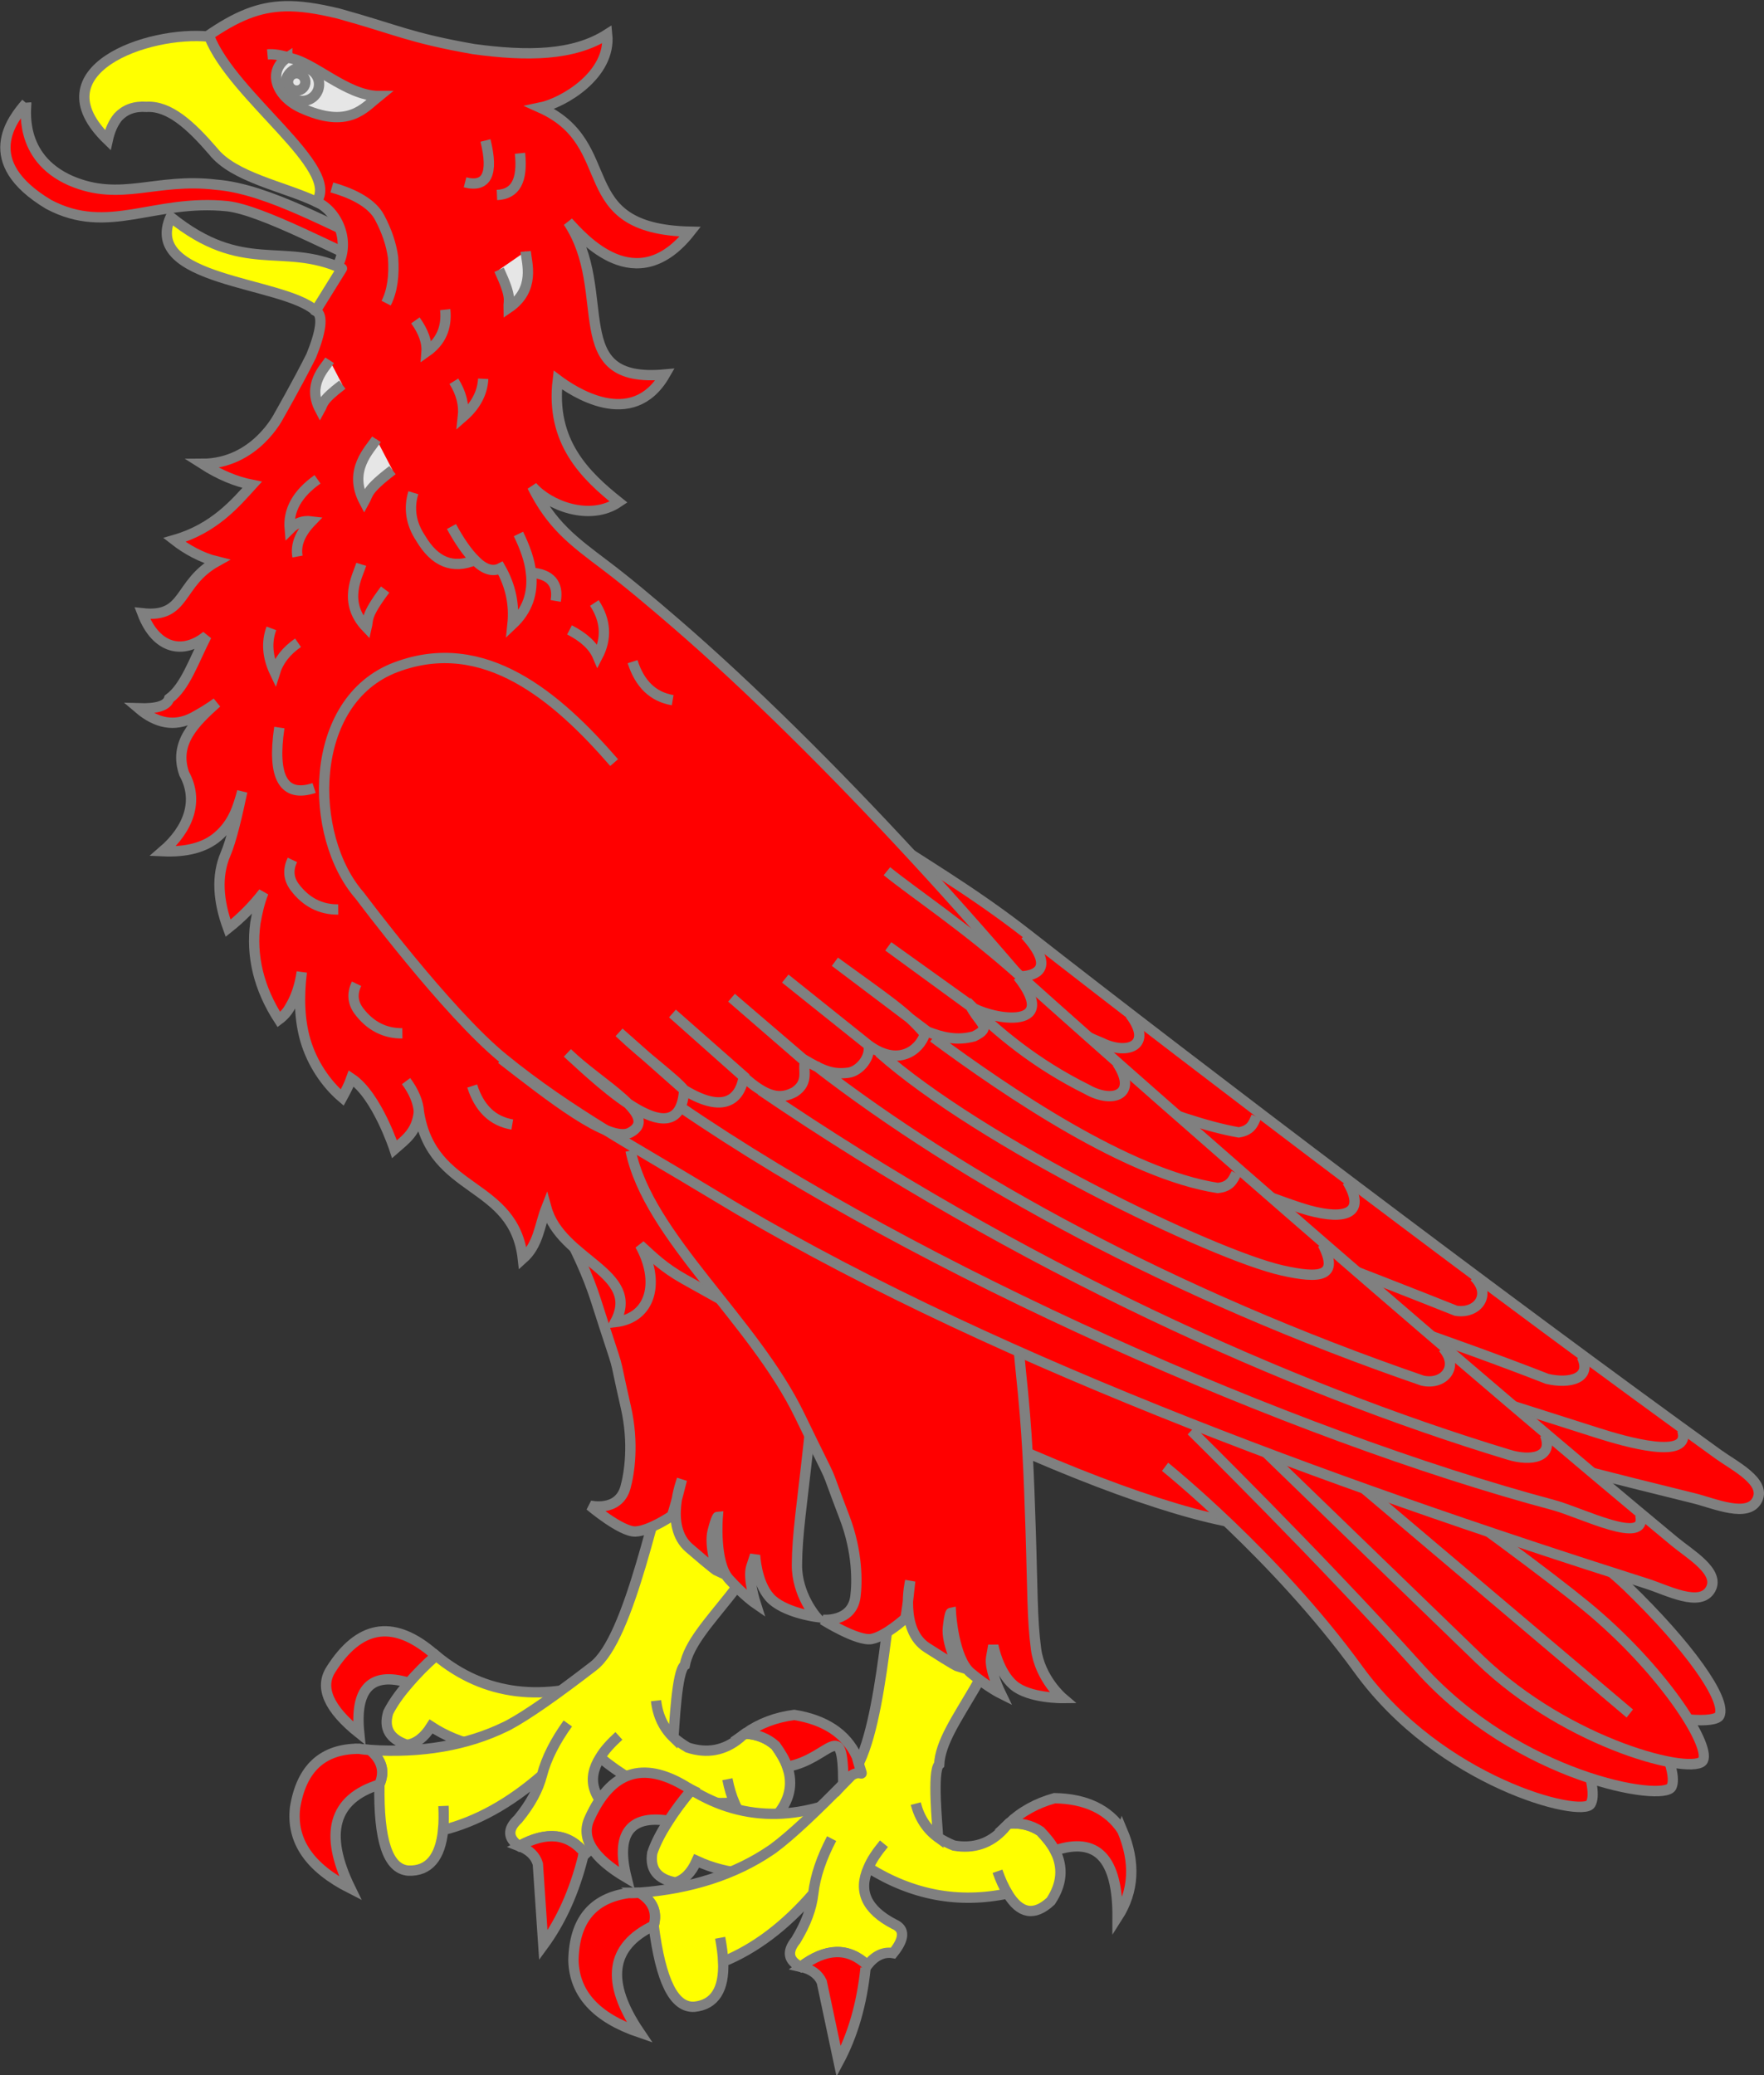 <?xml version="1.0" encoding="UTF-8" standalone="no"?>
<svg
   xmlns:dc="http://purl.org/dc/elements/1.1/"
   xmlns:cc="http://creativecommons.org/ns#"
   xmlns:rdf="http://www.w3.org/1999/02/22-rdf-syntax-ns#"
   xmlns:svg="http://www.w3.org/2000/svg"
   xmlns="http://www.w3.org/2000/svg"
   version="1.1"
   id="svg5741"
   height="261.476"
   width="222.268">

  <rect width="100%" height="100%" fill="#333333" stroke="none"/>

  <g
     style="display:inline"
     transform="translate(-311.442,-91.977)"
     id="layer1">
    <g
       transform="matrix(0.79,-0.027,0.027,0.79,-131.755,-255.605)"
       id="body"
       style="display:inline;stroke:#808080;stroke-width:1.645;stroke-miterlimit:4;stroke-dasharray:none;stroke-opacity:1">
      <g
         transform="matrix(1.155,-0.078,0.078,1.155,-677.777,-430.269)"
         style="display:inline;stroke:#808080;stroke-width:1.421;stroke-miterlimit:4;stroke-dasharray:none;stroke-opacity:1"
         id="g6520-8-1">
        <path
           transform="translate(29.938,0.031)"
           id="path6482-7-1"
           d="m 1045.338,948.34 c -7.554,-9.329 -17.263,-18.318 -29.582,-14.148 -12.372,4.188 -12.94,22.863 -6.029,31.271 0,0 11.444,16.486 18.924,23.025 8.998,7.866 18.251,13.149 28.247,19.7 35.509,23.271 82.98,42.415 126.659,57.977 2.764,0.985 7.235,3.576 8.74,1.057 1.409,-2.358 -2.696,-4.91 -4.749,-6.735 -27.226,-24.192 -65.794,-60.166 -87.304,-80.831 -7.281,-6.995 -14.17,-11.855 -17.888,-15.095"
           style="fill:#ff0000;stroke:#808080;stroke-width:1.421;stroke-linecap:butt;stroke-linejoin:miter;stroke-miterlimit:4;stroke-dasharray:none;stroke-opacity:1" />
        <g
           style="display:inline;fill:none;stroke:#808080;stroke-width:2.63;stroke-miterlimit:4;stroke-dasharray:none;stroke-opacity:1"
           id="g3071-3-8-8"
           transform="matrix(0.515,0.162,-0.162,0.515,878.742,1162.186)">
          <path
             style="fill:none;stroke:#808080;stroke-width:2.63;stroke-linecap:butt;stroke-linejoin:miter;stroke-miterlimit:4;stroke-dasharray:none;stroke-opacity:1"
             id="path38-4-8-8-5"
             stroke-miterlimit="4"
             d="m 267.869,-407.015 c 71.976,22.332 179.187,33.29 242.959,39.988 7.245,0.761 25.051,2.191 20.987,-5.046" />
          <path
             style="fill:none;stroke:#808080;stroke-width:2.63;stroke-linecap:butt;stroke-linejoin:miter;stroke-miterlimit:4;stroke-dasharray:none;stroke-opacity:1"
             id="path40-6-1-7-5"
             stroke-miterlimit="4"
             d="m 331.438,-452.327 c 9.693,5.385 23.766,11.233 35.45,13.367 7.25,1.839 12.965,-2.12 5.607,-8.524 m -32.271,11.586 c 21.548,6.864 49.158,12.73 65.476,12.254 3.023,-1.159 3.185,-3.033 3.574,-4.851 m -84.21,-0.329 c 39.854,11.249 92.064,20.408 102.122,21.048 9.918,0.632 14.512,-2.299 8.144,-9.188 m -128.721,6.901 c 69.912,18.564 137.981,23.37 188.807,32.12 5.806,0.167 11.303,-2.368 7.511,-7.362 M 335.519,-444.312 c 3.94,-3.544 0.681,-3.184 -3.288,-7.495 l -23.933,-8.754 23.928,9.006 c 5.151,2.051 24.956,0.498 9.977,-10.445 m 129.729,62.294 c 5.428,3.468 2.821,9.2 -2.809,9.441 -48.871,-8.705 -122.188,-19.802 -148.373,-27.252" />
        </g>
      </g>
      <g
         id="langued">
        <path
           id="path4190-3-6-9-2-6"
           class="fil1 str8"
           d="m 485.973,538.189 c 0.067,0.54 -1.707,8.555 6.647,12.6 7.919,3.73 13.609,-0.044 23.167,1.444 8.4,0.949 18.647,7.575 26.225,10.92 l -1.356,2.996 c -5.831,-2.595 -17.582,-9.572 -23.164,-10.431 -11.701,-1.615 -19.148,4.119 -28.5,-1.266 -11.114,-7.188 -5.28,-13.806 -3.019,-16.262 z"
           style="display:inline;fill:#ff0000;stroke:#808080;stroke-width:1.645;stroke-miterlimit:4;stroke-dasharray:none;stroke-opacity:1"
           transform="translate(62.973,-63.011)" />
      </g>
      <g
         id="legged">
        <path
           style="fill:#ffff00;stroke:#808080;stroke-width:1.645;stroke-miterlimit:4;stroke-dasharray:none;stroke-opacity:1"
           d="m 621.405,739.906 c 2.874,-1.966 7.028,-5.594 12.425,-10.744 -11.147,3.727 -20.514,2.302 -28.065,-4.412 -1.761,1.466 -3.245,2.891 -4.463,4.209 l -0.045,0.074 c -0.046,0.074 -0.101,0.082 -0.147,0.156 -1.41,1.548 -2.498,2.98 -3.253,4.364 -0.867,2.538 0.123,4.265 2.816,5.273 1.448,-0.147 2.779,-1.081 3.938,-2.792 4.415,3.095 9.878,4.494 16.381,4.134 0.156,-0.09 0.257,-0.172 0.413,-0.262 z"
           id="path9989-3-2-6-9-4" />
        <path
           style="fill:#ffff00;stroke:#808080;stroke-width:1.645;stroke-miterlimit:4;stroke-dasharray:none;stroke-opacity:1"
           d="m 645.325,691.352 c -3.727,9.942 -8.557,31.755 -14.563,35.973 -6.062,4.349 -10.681,7.362 -13.8,8.909 -0.167,0.067 -0.279,0.134 -0.446,0.202 -6.297,2.827 -13.614,3.808 -21.783,3.007 1.857,1.642 2.318,3.493 1.327,5.553 -0.438,8.876 0.882,13.502 4.127,13.876 3.245,0.24 5.186,-1.893 5.769,-6.267 0.159,-1.127 0.206,-2.452 0.196,-3.842 0.01,1.391 -0.036,2.715 -0.196,3.842 5.359,-1.165 10.706,-3.853 16.042,-8.196 0.819,-2.721 2.309,-5.381 4.413,-8.111 -2.105,2.731 -3.595,5.391 -4.413,8.111 -0.654,2.256 -1.98,4.517 -4.031,6.85 -1.778,1.537 -1.767,2.993 0.032,4.304 4.456,-2.283 7.982,-1.78 10.467,1.579 0,0 0,0 0.056,-4.1e-4 1.444,-1.268 2.895,-1.677 4.352,-1.157 2.222,-1.937 2.546,-3.462 0.973,-4.511 -3.936,-3.017 -4.798,-6.189 -2.474,-9.584 0.719,-1.13 1.773,-2.198 3.107,-3.334 -1.334,1.136 -2.388,2.203 -3.107,3.334 6.135,5.518 13.143,8.181 21.136,7.924 -0.399,-1.057 -0.744,-2.312 -0.978,-3.767 0.234,1.455 0.579,2.711 0.978,3.767 1.368,3.566 3.554,4.345 6.559,2.402 2.275,-2.401 2.927,-4.988 2.067,-7.829 -0.344,-1.123 -0.967,-2.244 -1.758,-3.431 -1.239,-1.183 -2.809,-1.9 -4.768,-2.084 -0.278,0.201 -0.612,0.402 -0.89,0.669 -2.502,1.939 -5.294,2.356 -8.321,1.253 -0.842,-0.524 -1.574,-1.114 -2.249,-1.705 -1.521,-1.578 -2.374,-3.558 -2.559,-5.941 0.185,2.383 1.038,4.363 2.559,5.941 0.212,-1.525 0.873,-10.628 2.209,-11.433 1.524,-6.729 12.91,-13.05 16.843,-26.841 -6.418,-9.276 -8.646,-5.74 -16.875,-9.462 z"
           id="path9987-8-6-3-2-9" />
        <path
           style="fill:#ffff00;stroke:#808080;stroke-width:1.645;stroke-miterlimit:4;stroke-dasharray:none;stroke-opacity:1"
           d="m 663.363,760.354 c 2.568,-2.351 6.169,-6.528 10.786,-12.388 -10.511,5.261 -19.985,5.171 -28.406,-0.411 -1.537,1.699 -2.805,3.32 -3.825,4.796 l -0.035,0.08 c -0.035,0.079 -0.088,0.095 -0.123,0.175 -1.178,1.731 -2.053,3.302 -2.606,4.779 -0.501,2.635 0.723,4.205 3.531,4.823 1.412,-0.35 2.599,-1.462 3.505,-3.32 4.807,2.442 10.413,3.057 16.8,1.783 0.142,-0.111 0.23,-0.206 0.372,-0.318 z"
           id="path9989-5-87-5-7" />
        <path
           style="fill:#ffff00;stroke:#808080;stroke-width:1.645;stroke-miterlimit:4;stroke-dasharray:none;stroke-opacity:1"
           d="m 680.199,708.913 c -2.288,10.368 -3.995,32.644 -9.346,37.667 -5.389,5.16 -9.536,8.795 -12.407,10.765 -0.156,0.09 -0.257,0.172 -0.413,0.263 -5.836,3.687 -12.941,5.689 -21.141,6.048 2.07,1.364 2.787,3.131 2.096,5.31 0.817,8.849 2.776,13.243 6.042,13.156 3.246,-0.219 4.867,-2.605 4.828,-7.018 -9.8e-4,-1.138 -0.142,-2.456 -0.348,-3.831 0.206,1.375 0.347,2.693 0.348,3.831 5.141,-1.909 10.056,-5.324 14.726,-10.376 0.427,-2.809 1.527,-5.652 3.226,-8.652 -1.699,3.001 -2.799,5.844 -3.226,8.652 -0.33,2.326 -1.323,4.751 -3.025,7.35 -1.543,1.772 -1.328,3.212 0.638,4.257 4.09,-2.889 7.651,-2.888 10.585,0.088 0,0 0,0 0.055,-0.008 1.251,-1.459 2.63,-2.068 4.146,-1.759 1.927,-2.231 2.033,-3.787 0.328,-4.603 -4.322,-2.432 -5.622,-5.451 -3.801,-9.139 0.552,-1.22 1.445,-2.426 2.606,-3.738 -1.16,1.312 -2.054,2.518 -2.606,3.738 6.851,4.598 14.165,6.247 22.042,4.865 -0.544,-0.99 -1.062,-2.184 -1.499,-3.592 0.437,1.408 0.955,2.603 1.499,3.592 1.857,3.337 4.131,3.801 6.832,1.453 1.914,-2.697 2.194,-5.351 0.943,-8.042 -0.499,-1.064 -1.274,-2.086 -2.224,-3.148 -1.393,-0.996 -3.049,-1.485 -5.014,-1.391 -0.247,0.238 -0.549,0.485 -0.787,0.787 -2.203,2.272 -4.909,3.079 -8.062,2.413 -0.908,-0.4 -1.715,-0.881 -2.467,-1.371 -1.728,-1.348 -2.852,-3.188 -3.371,-5.521 0.519,2.333 1.643,4.173 3.371,5.521 -0.005,-1.539 -0.634,-10.645 0.575,-11.63 0.56,-6.876 10.942,-14.74 12.891,-28.948 -7.662,-8.278 -9.369,-4.464 -18.04,-6.989 z"
           id="path9987-1-9-8-5" />
      </g>
      <path
         style="fill:#ff0000;stroke:#808080;stroke-width:1.645;stroke-linecap:butt;stroke-linejoin:miter;stroke-miterlimit:4;stroke-dasharray:none;stroke-opacity:1"
         d="m 614.017,622.708 c 0.422,14.014 14.57,30.008 19.163,46.302 4.039,14.329 2.117,6.439 4.197,17.212 1.129,5.847 0.173,10.641 -0.495,12.761 -1.261,4.002 -5.767,2.72 -5.767,2.72 0,0 4.841,4.394 7.117,4.378 2.276,-0.017 5.902,-2.32 5.902,-2.32 0,0 0.447,-1.142 1.113,-3.423 0.666,-2.281 0.666,-2.281 0.666,-2.281 0,0 -3.134,7.308 0.763,10.922 3.897,3.614 4.353,3.838 4.353,3.838 0,0 -1.168,-4.089 -0.502,-6.371 0.666,-2.281 0.894,-2.283 0.894,-2.283 0,0 -0.857,7.291 1.439,10.006 2.296,2.715 4.128,4.067 4.128,4.067 0,0 -1.168,-4.089 -0.499,-5.915 0.67,-1.826 0.67,-1.826 0.67,-1.826 0,0 0.032,4.325 2.099,6.814 2.067,2.489 7.309,3.361 7.309,3.361 0,0 -2.986,-3.621 -2.793,-8.403 0.193,-4.782 1.137,-9.575 2.473,-18.89 1.313,-9.155 2.163,-14.979 2.886,-25.31 0.689,-9.839 1.776,-14.606 1.776,-14.606"
         id="path10319-1-2-4-5-7" />
      <path
         transform="translate(62.973,-63.011)"
         style="display:inline;fill:#ff0000;stroke:#808080;stroke-width:1.645;stroke-miterlimit:4;stroke-dasharray:none;stroke-opacity:1"
         d="m 527.682,524.172 c -4.164,-0.023 -7.724,1.302 -12.517,4.377 0.601,9.262 7.566,18.878 16.496,26.951 3.205,1.495 5.363,6.4 2.966,10.419 l -4.884,-0.904 c 0.124,1.387 1.109,5.773 1.23,7.85 1.316,0.71 0.61,3.633 -0.977,7.163 -2.391,4.39 -5.44,9.309 -5.44,9.309 0,0 -4.032,7.561 -12.489,7.291 2.752,1.895 5.282,3.016 7.814,3.618 -2.729,2.798 -6.253,6.754 -12.676,8.362 1.896,1.587 4.245,2.986 6.62,3.654 -6.4,3.283 -5.059,8.879 -12.119,7.85 2.009,5.879 6.325,6.817 10.093,3.943 -2.161,3.888 -3.68,8.029 -6.295,9.804 -0.376,1.093 -1.977,1.575 -4.92,1.375 2.788,2.549 5.642,3.147 8.574,1.773 1.51,-0.744 2.797,-1.497 3.907,-2.243 -3.604,3.023 -7.123,6.159 -5.571,11.142 2.219,4.357 0.424,8.81 -3.835,12.227 3.713,0.296 6.737,-0.333 8.899,-2.098 2.487,-2.03 3.288,-4.44 4.088,-6.982 -0.922,3.72 -1.969,7.672 -3.003,9.876 -1.601,3.414 -1.449,7.418 0,11.829 2.256,-1.664 4.178,-3.519 5.824,-5.499 -0.706,1.615 -1.115,3.262 -1.447,4.811 -0.898,5.241 0.191,10.46 3.22,15.519 0.789,-0.543 1.44,-1.225 1.953,-2.134 0.87,-1.364 1.545,-3.107 1.954,-5.318 -0.634,4.034 -0.617,7.728 0.217,10.961 0.932,3.612 3.014,6.964 5.535,9.261 0.603,-1.023 1.153,-1.978 1.556,-3.003 3.993,2.855 6.496,11.508 6.496,11.508 1.754,-1.435 3.649,-2.592 4.09,-5.807 1.644,13.284 14.786,11.475 15.762,23.966 2.599,-2.166 2.81,-5.198 4.022,-7.998 2.017,8.484 14.884,10.799 10.337,18.599 5.858,-0.457 7.385,-6.316 4.382,-12.146 1.993,1.957 3.627,3.71 6.831,5.66 49.54,30.15 89.81,48.117 100.343,41.427 17.687,-11.233 -52.699,-103.971 -98.109,-145.969 -3.688,-3.411 -7.629,-6.966 -10.961,-9.659 -4.959,-4.007 -8.319,-6.696 -11.142,-12.915 2.53,3.153 8.985,5.92 13.674,2.966 -5.168,-4.419 -10.548,-9.974 -9.027,-19.787 2.199,1.77 11.554,8.648 17.111,-0.289 -16.39,0.953 -7.521,-13.382 -14.596,-24.818 2.189,2.514 10.377,12.891 19.39,2.207 -19.395,-1.104 -10.256,-14.24 -23.225,-20.584 3.649,-0.619 11.513,-4.801 11.07,-11.323 -5.503,3.253 -12.82,3.098 -21.38,1.628 -10.184,-2.154 -12.051,-3.491 -21.344,-6.403 -3.299,-0.915 -6.003,-1.433 -8.501,-1.447 z"
         id="path9871-5-0-6-9-1" />
      <g
         id="armed">
        <path
           style="fill:#ff0000;stroke:#808080;stroke-width:1.645;stroke-miterlimit:4;stroke-dasharray:none;stroke-opacity:1"
           d="m 672.251,743.113 c -1.593,-3.697 -4.852,-5.991 -9.723,-6.949 -2.961,0.287 -5.582,1.167 -7.919,2.707 1.958,0.184 3.529,0.901 4.768,2.084 0.791,1.186 1.415,2.307 1.758,3.431 6.979,-1.047 9.122,-7.81 8.841,2.889 3.328,-3.6 3.489,1.193 2.276,-4.162 z"
           id="path9979-8-6-9-1-7" />
        <path
           style="fill:#ff0000;stroke:#808080;stroke-width:1.645;stroke-miterlimit:4;stroke-dasharray:none;stroke-opacity:1"
           d="m 594.733,739.442 c -0.56,-0.062 -1.119,-0.124 -1.679,-0.253 -5.816,-0.222 -9.317,2.784 -10.557,9.017 -0.8,5.303 1.972,9.654 8.371,13.183 -3.979,-8.911 -2.23,-14.353 5.191,-16.394 0.991,-2.061 0.53,-3.912 -1.327,-5.553 z"
           id="path9981-8-9-6-1-5" />
        <path
           style="fill:#ff0000;stroke:#808080;stroke-width:1.645;stroke-miterlimit:4;stroke-dasharray:none;stroke-opacity:1"
           d="m 628.132,757.541 0.333,-0.4 c -2.485,-3.359 -6.011,-3.862 -10.467,-1.579 1.57,0.651 2.528,1.637 2.873,2.959 l 0.43,12.977 c 2.936,-3.73 5.25,-8.382 6.831,-13.956 z"
           id="path9985-4-9-5-6-9" />
        <path
           style="fill:#ff0000;stroke:#808080;stroke-width:1.645;stroke-miterlimit:4;stroke-dasharray:none;stroke-opacity:1"
           d="m 605.765,724.751 c -0.315,-0.22 -0.52,-0.459 -0.845,-0.745 -5.971,-5.207 -11.28,-4.421 -15.928,2.359 -2.009,2.841 -0.591,6.313 4.135,10.366 -0.495,-7.157 2.227,-9.769 8.054,-7.82 l 0.12,0.049 c 1.218,-1.318 2.702,-2.743 4.463,-4.209 z"
           id="path9983-1-8-0-3-7" />
        <path
           style="fill:#ff0000;stroke:#808080;stroke-width:1.645;stroke-miterlimit:4;stroke-dasharray:none;stroke-opacity:1"
           d="m 714.153,756.36 c -2.098,-3.436 -5.648,-5.247 -10.606,-5.509 -2.891,0.701 -5.362,1.942 -7.459,3.796 1.965,-0.094 3.621,0.395 5.014,1.391 0.951,1.063 1.726,2.085 2.224,3.148 6.764,-2.018 9.961,1.587 9.612,10.947 2.788,-4.033 3.171,-8.643 1.215,-13.774 z"
           id="path9979-6-1-0-3" />
        <path
           style="fill:#ff0000;stroke:#808080;stroke-width:1.645;stroke-miterlimit:4;stroke-dasharray:none;stroke-opacity:1"
           d="m 636.892,763.654 c -0.563,0.017 -1.125,0.035 -1.698,-0.013 -5.789,0.601 -8.831,4.069 -9.18,10.415 -0.044,5.363 3.313,9.28 10.146,11.871 -5.195,-8.261 -4.231,-13.895 2.828,-16.962 0.691,-2.18 -0.026,-3.947 -2.096,-5.311 z"
           id="path9981-6-3-1-5" />
        <path
           style="fill:#ff0000;stroke:#808080;stroke-width:1.645;stroke-miterlimit:4;stroke-dasharray:none;stroke-opacity:1"
           d="m 672.509,776.864 0.273,-0.443 c -2.933,-2.975 -6.495,-2.976 -10.585,-0.088 1.646,0.423 2.733,1.264 3.261,2.524 l 2.256,12.786 c 2.381,-4.106 4.016,-9.039 4.795,-14.78 z"
           id="path9985-5-2-3-1" />
        <path
           style="fill:#ff0000;stroke:#808080;stroke-width:1.645;stroke-miterlimit:4;stroke-dasharray:none;stroke-opacity:1"
           d="m 645.743,747.555 c -0.343,-0.174 -0.579,-0.381 -0.942,-0.618 -6.645,-4.313 -11.791,-2.786 -15.436,4.581 -1.589,3.096 0.305,6.333 5.555,9.679 -1.499,-7.016 0.827,-9.985 6.871,-8.877 l 0.126,0.032 c 1.02,-1.477 2.288,-3.097 3.825,-4.796 z"
           id="path9983-7-5-0-7" />
      </g>
      <path
         style="fill:#ff0000;stroke:#808080;stroke-width:1.645;stroke-linecap:butt;stroke-linejoin:miter;stroke-miterlimit:4;stroke-dasharray:none;stroke-opacity:1"
         d="m 639.527,645.367 c 2.393,13.814 18.655,27.654 25.498,43.138 6.019,13.617 3.004,6.077 6.582,16.448 1.942,5.63 1.671,10.51 1.308,12.703 -0.684,4.14 -5.326,3.505 -5.326,3.505 0,0 5.412,3.668 7.664,3.331 2.251,-0.337 5.516,-3.129 5.516,-3.129 0,0 0.282,-1.193 0.62,-3.546 0.338,-2.353 0.338,-2.353 0.338,-2.353 0,0 -2.072,7.677 2.295,10.705 4.367,3.028 4.851,3.186 4.851,3.186 0,0 -1.733,-3.884 -1.395,-6.236 0.338,-2.353 0.563,-2.386 0.563,-2.386 0,0 0.179,7.339 2.835,9.703 2.656,2.364 4.66,3.445 4.66,3.445 0,0 -1.733,-3.884 -1.328,-5.786 0.405,-1.902 0.405,-1.902 0.405,-1.902 0,0 0.641,4.277 3.038,6.45 2.397,2.173 7.71,2.297 7.71,2.297 0,0 -3.467,-3.163 -3.95,-7.925 -0.483,-4.761 -0.224,-9.639 -0.215,-19.05 0.009,-9.249 0.03,-15.134 -0.71,-25.464 -0.705,-9.837 -0.301,-14.711 -0.301,-14.711"
         id="path10319-0-8-2-8" />
      <g
         id="g11352-1-6-3-3"
         transform="matrix(-0.734,0.3,0.303,0.76,704.813,311.121)"
         style="display:inline;fill:#ff0000;stroke:#808080;stroke-width:2.043;stroke-miterlimit:4;stroke-dasharray:none;stroke-opacity:1">
        <path
           style="fill:#ff0000;stroke:#808080;stroke-width:2.043;stroke-linecap:butt;stroke-linejoin:miter;stroke-miterlimit:4;stroke-dasharray:none;stroke-opacity:1"
           d="m 145.53,439.332 c -2.039,0.64 -34.537,52.249 -37.669,70.296 -3.132,18.046 -1.93,29.304 0.792,31.122 2.723,1.818 25.882,-15.641 31.874,-42.427 5.992,-26.786 19.222,-51.465 19.222,-51.465"
           id="path10355-8-9-4-2" />
        <path
           id="path10353-4-44-3-8"
           d="m 145.678,439.469 c -2.21,0.442 -45.362,53.423 -50.665,71.983 -5.303,18.561 -5.303,30.492 -2.652,32.702 2.652,2.21 27.53,-13.788 36.81,-41.187 9.28,-27.399 22.849,-60.454 22.849,-60.454"
           style="fill:#ff0000;stroke:#808080;stroke-width:2.043;stroke-linecap:butt;stroke-linejoin:miter;stroke-miterlimit:4;stroke-dasharray:none;stroke-opacity:1" />
        <path
           style="fill:#ff0000;stroke:#808080;stroke-width:2.043;stroke-linecap:butt;stroke-linejoin:miter;stroke-miterlimit:4;stroke-dasharray:none;stroke-opacity:1"
           d="m 133.018,428.372 c -2.21,0.442 -41.096,58.706 -48.637,76.542 -6.562,15.519 -9.254,28.193 -6.603,30.403 2.652,2.21 30.051,-14.141 39.331,-41.54 9.28,-27.399 20.328,-60.101 20.328,-60.101"
           id="path10351-7-6-5-7" />
        <path
           id="path10349-6-2-7-8"
           d="m 137.354,434.688 c -4.043,3.24 -34.879,53.338 -43.853,70.55 -8.911,17.091 -11.746,34.498 -9.094,36.707 2.652,2.21 23.463,-13.146 33.027,-35.83 11.261,-26.708 27.751,-65.998 27.751,-65.998"
           style="fill:#ff0000;stroke:#808080;stroke-width:2.043;stroke-linecap:butt;stroke-linejoin:miter;stroke-miterlimit:4;stroke-dasharray:none;stroke-opacity:1" />
        <path
           id="path10357-1-3-0-7"
           d="M 137.437,441.629 94.129,527.804"
           style="fill:#ff0000;stroke:#808080;stroke-width:2.043;stroke-linecap:butt;stroke-linejoin:miter;stroke-miterlimit:4;stroke-dasharray:none;stroke-opacity:1" />
      </g>
      <path
         transform="translate(62.973,-63.011)"
         id="path9894-2-1-1-4"
         d="m 563.839,615.76 c 3.107,0.318 4.351,1.927 3.781,4.64 0.57,-2.713 -0.674,-4.322 -3.781,-4.64 0.258,3.298 -0.799,5.998 -3.228,8.127 0.437,-3.139 -0.095,-6.144 -1.594,-9.016 -1.235,0.586 -2.599,0.174 -4.043,-1.421 -3.55,1.358 -6.411,0.109 -8.527,-3.773 -1.479,-2.393 -1.758,-4.866 -0.918,-7.3 -0.84,2.434 -0.56,4.907 0.918,7.3 2.116,3.882 4.977,5.131 8.527,3.773 -1.111,-1.183 -2.306,-2.978 -3.56,-5.477 1.254,2.5 2.449,4.294 3.56,5.477 1.444,1.595 2.808,2.007 4.043,1.421 1.5,2.872 2.031,5.877 1.594,9.016 2.428,-2.129 3.485,-4.829 3.228,-8.127 -0.139,-1.888 -0.773,-3.949 -1.789,-6.236 1.016,2.287 1.649,4.348 1.789,6.236 z"
         style="display:inline;fill:none;stroke:#808080;stroke-width:1.645;stroke-miterlimit:4;stroke-dasharray:none;stroke-opacity:1" />
      <path
         transform="translate(62.973,-63.011)"
         id="path9896-9-57-0-6"
         d="m 522.903,639.06 c -1.46,7.94 0.316,11.25 5.21,9.825 -4.893,1.425 -6.67,-1.886 -5.21,-9.825 z"
         style="display:inline;fill:none;stroke:#808080;stroke-width:1.645;stroke-miterlimit:4;stroke-dasharray:none;stroke-opacity:1" />
      <path
         transform="translate(62.973,-63.011)"
         id="path9898-8-1-9-8"
         d="m 533.998,684.611 c 1.742,2.513 4.059,3.775 6.84,3.841 -2.781,-0.065 -5.099,-1.328 -6.84,-3.841 -0.918,-1.356 -0.98,-2.792 -0.188,-4.308 -0.793,1.516 -0.73,2.952 0.188,4.308 z"
         style="display:inline;fill:none;stroke:#808080;stroke-width:1.645;stroke-miterlimit:4;stroke-dasharray:none;stroke-opacity:1" />
      <path
         transform="translate(62.973,-63.011)"
         id="path9900-6-9-6-3"
         d="m 551.675,697.226 c 1.015,3.59 3.055,5.717 6.176,6.354 -3.121,-0.637 -5.161,-2.764 -6.176,-6.354 z"
         style="display:inline;fill:none;stroke:#808080;stroke-width:1.645;stroke-miterlimit:4;stroke-dasharray:none;stroke-opacity:1" />
      <path
         transform="translate(62.973,-63.011)"
         style="display:inline;fill:none;stroke:#808080;stroke-width:1.645;stroke-linecap:butt;stroke-linejoin:miter;stroke-miterlimit:4;stroke-dasharray:none;stroke-opacity:1"
         d="m 543.043,701.057 c -0.048,-1.578 -0.731,-3.331 -1.878,-4.971"
         id="path11421-0-3-2-3" />
      <path
         transform="translate(62.973,-63.011)"
         id="path11429-3-35-6-0"
         d="m 524.452,664.53 c 1.742,2.513 4.059,3.775 6.84,3.841 -2.781,-0.065 -5.099,-1.328 -6.84,-3.841 -0.918,-1.356 -0.98,-2.792 -0.188,-4.308 -0.793,1.516 -0.731,2.952 0.188,4.308 z"
         style="display:inline;fill:none;stroke:#808080;stroke-width:1.645;stroke-miterlimit:4;stroke-dasharray:none;stroke-opacity:1" />
      <path
         transform="translate(62.973,-63.011)"
         id="path11433-7-2-1-0"
         d="m 579.536,630.49 c 1.015,3.59 3.055,5.717 6.176,6.354 -3.121,-0.637 -5.161,-2.764 -6.176,-6.354 z"
         style="display:inline;fill:none;stroke:#808080;stroke-width:1.645;stroke-miterlimit:4;stroke-dasharray:none;stroke-opacity:1" />
      <path
         transform="translate(62.973,-63.011)"
         style="display:inline;fill:none;stroke:#808080;stroke-width:1.645;stroke-miterlimit:4;stroke-dasharray:none;stroke-opacity:1"
         d="m 569.662,625.082 c 2.263,1.259 3.711,2.708 4.345,4.349 1.578,-2.788 1.502,-5.665 -0.243,-8.497 1.745,2.833 1.822,5.709 0.243,8.497 -0.634,-1.641 -2.082,-3.09 -4.345,-4.349 z"
         class="fil2 str6"
         id="path4428-5-4-0-4" />
      <path
         transform="translate(62.973,-63.011)"
         style="display:inline;fill:none;stroke:#808080;stroke-width:1.645;stroke-miterlimit:4;stroke-dasharray:none;stroke-opacity:1"
         d="m 526.342,625.655 c -1.938,1.239 -3.208,2.769 -3.856,4.642 -1.079,-2.476 -1.22,-4.888 -0.309,-7.078 -0.911,2.19 -0.77,4.602 0.309,7.078 0.648,-1.873 1.919,-3.403 3.856,-4.642 z"
         class="fil2 str6"
         id="path4430-3-55-1-0" />
      <path
         transform="translate(62.973,-63.011)"
         style="display:inline;fill:none;stroke:#808080;stroke-width:1.645;stroke-miterlimit:4;stroke-dasharray:none;stroke-opacity:1"
         d="m 530.335,599.72 c -3.331,2.192 -4.865,4.777 -4.698,7.789 0.995,-0.932 2.128,-1.344 3.508,-1.119 -1.898,1.829 -2.692,3.689 -2.419,5.525 -0.273,-1.835 0.522,-3.695 2.419,-5.525 -1.38,-0.225 -2.513,0.187 -3.508,1.119 -0.167,-3.012 1.368,-5.597 4.698,-7.789 z"
         class="fil2 str6"
         id="path4470-0-76-8-8" />
      <path
         transform="translate(62.973,-63.011)"
         style="display:inline;fill:none;stroke:#808080;stroke-width:1.645;stroke-miterlimit:4;stroke-dasharray:none;stroke-opacity:1"
         d="m 536.839,613.504 c -0.636,1.856 -3.259,5.918 0.512,10.116 0.367,-1.336 -0.217,-1.766 3.157,-5.965 m -3.669,-4.151 z"
         class="fil2 str6"
         id="path4442_27-4-2-4-1" />
      <path
         transform="translate(62.973,-63.011)"
         style="display:inline;fill:#e6e6e6;stroke:#808080;stroke-width:1.645;stroke-miterlimit:4;stroke-dasharray:none;stroke-opacity:1"
         d="m 534.207,553.299 c 3.884,1.25 6.408,2.939 7.444,5.042 1.079,2.213 1.722,4.363 1.93,6.45 0.11,2.911 -0.309,5.357 -1.354,7.24 1.045,-1.884 1.465,-4.329 1.354,-7.24 -0.208,-2.087 -0.851,-4.237 -1.93,-6.45 -1.036,-2.103 -3.56,-3.792 -7.444,-5.042 z"
         class="fil2 str6"
         id="path4405-2-8-0-2-4" />
      <g
         id="beaked">
        <path
           id="path7732-6-4-5-5-7"
           class="fil1 str9"
           d="m 508.357,557.127 c -4.913,10.19 17.51,10.817 22.601,15.741 l 4.419,-6.605 c -9.409,-4.6 -15.772,0.572 -27.019,-9.136 z"
           style="display:inline;fill:#ffff00;stroke:#808080;stroke-width:1.645;stroke-linejoin:round;stroke-miterlimit:4;stroke-dasharray:none;stroke-opacity:1"
           transform="translate(62.973,-63.011)" />
        <path
           id="path7730-2-7-3-8-0"
           class="fil1 str8"
           d="m 515.506,528.605 c -9.745,-1.342 -27.871,4.407 -16.744,15.92 0.413,-1.613 1.043,-2.807 1.803,-3.652 1.161,-1.126 2.646,-1.625 4.54,-1.425 3.635,-0.09 6.928,3.151 10.36,7.404 3.164,4.321 11.03,5.988 16.188,8.652 4.244,-5.207 -12.681,-17.149 -16.147,-26.899 z"
           style="display:inline;fill:#ffff00;stroke:#808080;stroke-width:1.645;stroke-miterlimit:4;stroke-dasharray:none;stroke-opacity:1"
           transform="translate(62.973,-63.011)" />
      </g>
      <path
         transform="translate(62.973,-63.011)"
         style="display:inline;fill:#e6e6e6;stroke:#808080;stroke-width:1.645;stroke-miterlimit:4;stroke-dasharray:none;stroke-opacity:1"
         d="m 527.811,532.371 c 3.973,0.579 9.131,6.444 14.394,6.614 -2.443,1.829 -5.051,5.2 -12.541,1.425 -3.857,-1.991 -5.135,-5.99 -1.853,-8.039 z"
         class="fil6 str6"
         id="path4205-8-7-8-8-7" />
      <path
         transform="translate(62.973,-63.011)"
         style="display:inline;fill:#e6e6e6;stroke:#808080;stroke-width:1.645;stroke-miterlimit:4;stroke-dasharray:none;stroke-opacity:1"
         d="m 528.423,532.501 c -1.539,-0.578 -2.766,-0.803 -3.746,-0.75"
         class="fil2 str6"
         id="path4211-7-2-6-1-6" />
      <path
         transform="translate(62.973,-63.011)"
         style="display:inline;fill:#e6e6e6;stroke:#808080;stroke-width:1.645;stroke-miterlimit:4;stroke-dasharray:none;stroke-opacity:1"
         d="m 531.053,534.218 c -1.374,-0.554 -2.934,0.104 -3.484,1.47 -0.551,1.365 0.116,2.922 1.49,3.475 1.374,0.554 2.934,-0.104 3.484,-1.47 0.551,-1.365 -0.117,-2.922 -1.49,-3.475 z"
         class="fil4"
         id="_38769760-00-8-7-8-3" />
      <path
         transform="translate(62.973,-63.011)"
         style="display:inline;fill:#e6e6e6;stroke:#808080;stroke-width:1.645;stroke-miterlimit:4;stroke-dasharray:none;stroke-opacity:1"
         d="m 529.697,535.024 c -0.709,-0.286 -1.515,0.054 -1.799,0.759 -0.284,0.706 0.061,1.509 0.77,1.795 0.709,0.286 1.515,-0.054 1.799,-0.759 0.284,-0.706 -0.06,-1.509 -0.769,-1.795 z"
         class="fil0"
         id="_38768336-4-6-7-3-4" />
      <path
         transform="translate(62.973,-63.011)"
         style="display:inline;fill:#e6e6e6;stroke:#808080;stroke-width:1.645;stroke-miterlimit:4;stroke-dasharray:none;stroke-opacity:1"
         d="m 546.797,574.931 c 1.235,1.869 1.768,3.559 1.6,5.071 2.323,-1.51 3.413,-3.749 3.204,-6.62 0.209,2.871 -0.88,5.109 -3.204,6.62 0.168,-1.512 -0.366,-3.203 -1.6,-5.071 z"
         class="fil2 str6"
         id="path4407-4-2-8-0-9" />
      <path
         transform="translate(62.973,-63.011)"
         style="display:inline;fill:#e6e6e6;stroke:#808080;stroke-width:1.645;stroke-miterlimit:4;stroke-dasharray:none;stroke-opacity:1"
         d="m 552.594,584.84 c 1.115,1.937 1.526,3.825 1.245,5.73 2.041,-1.651 3.243,-3.668 3.439,-5.964 -0.196,2.296 -1.399,4.313 -3.439,5.964 0.281,-1.905 -0.13,-3.794 -1.245,-5.73 z"
         class="fil2 str6"
         id="path4409-6-5-2-9-9" />
      <path
         transform="translate(62.973,-63.011)"
         style="display:inline;fill:#e6e6e6;stroke:#808080;stroke-width:1.645;stroke-miterlimit:4;stroke-dasharray:none;stroke-opacity:1"
         d="m 564.369,548.877 c 0.305,4.374 -0.942,6.501 -3.9,6.521 2.959,-0.021 4.205,-2.148 3.9,-6.521 z"
         class="fil2 str6"
         id="path4439-6-0-2-9-1" />
      <path
         transform="translate(62.973,-63.011)"
         style="display:inline;fill:#e6e6e6;stroke:#808080;stroke-width:1.645;stroke-miterlimit:4;stroke-dasharray:none;stroke-opacity:1"
         d="m 558.936,546.652 c 1.143,5.364 -0.045,7.573 -3.481,6.555 3.436,1.018 4.624,-1.191 3.481,-6.555 z"
         class="fil2 str6"
         id="path4443-71-2-7-3-6" />
      <path
         transform="translate(62.973,-63.011)"
         style="display:inline;fill:#e6e6e6;stroke:#808080;stroke-width:1.645;stroke-miterlimit:4;stroke-dasharray:none;stroke-opacity:1"
         d="m 532.913,580.826 c -0.886,1.274 -3.76,3.796 -1.8,7.806 0.568,-0.936 0.217,-1.39 3.692,-3.854 m -1.892,-3.952 z"
         class="fil2 str6"
         id="path4442_28-4-0-2-0-6" />
      <path
         transform="translate(62.973,-63.011)"
         style="display:inline;fill:#e6e6e6;stroke:#808080;stroke-width:1.645;stroke-miterlimit:4;stroke-dasharray:none;stroke-opacity:1"
         d="m 564.738,564.546 c 0.097,1.822 1.408,6.12 -3.032,8.914 0.012,-1.288 0.643,-1.524 -1.305,-6.136 m 4.337,-2.778 z"
         class="fil2 str6"
         id="path4442_30-5-4-8-0-9" />
      <path
         transform="translate(62.973,-63.011)"
         style="display:inline;fill:#e6e6e6;stroke:#808080;stroke-width:1.645;stroke-miterlimit:4;stroke-dasharray:none;stroke-opacity:1"
         d="m 539.943,593.665 c -1.12,1.611 -4.755,4.799 -2.276,9.87 0.718,-1.184 0.275,-1.758 4.669,-4.873 m -2.393,-4.997 z"
         class="fil2 str6"
         id="path4442-3-0-8-8-1" />
      <g
         transform="matrix(1.158,0,0,1.158,-606.148,-514.753)"
         style="display:inline;stroke:#808080;stroke-width:1.421;stroke-miterlimit:4;stroke-dasharray:none;stroke-opacity:1"
         id="g6520-8">
        <path
           transform="translate(29.938,0.031)"
           id="path6482-7"
           d="m 1045.338,948.34 c -7.554,-9.329 -17.263,-18.318 -29.582,-14.148 -12.372,4.188 -12.94,22.863 -6.029,31.271 0,0 11.444,16.486 18.924,23.025 8.998,7.866 18.251,13.149 28.247,19.7 35.509,23.271 82.98,42.415 126.659,57.977 2.764,0.985 7.235,3.576 8.74,1.057 1.409,-2.358 -2.696,-4.91 -4.749,-6.735 -27.226,-24.192 -65.794,-60.166 -87.304,-80.831 -7.281,-6.995 -14.17,-11.855 -17.888,-15.095"
           style="fill:#ff0000;stroke:#808080;stroke-width:1.421;stroke-linecap:butt;stroke-linejoin:miter;stroke-miterlimit:4;stroke-dasharray:none;stroke-opacity:1" />
        <g
           style="display:inline;fill:none;stroke:#808080;stroke-width:2.63;stroke-miterlimit:4;stroke-dasharray:none;stroke-opacity:1"
           id="g3071-3-8"
           transform="matrix(0.515,0.162,-0.162,0.515,878.742,1162.186)">
          <path
             style="fill:none;stroke:#808080;stroke-width:2.63;stroke-linecap:butt;stroke-linejoin:miter;stroke-miterlimit:4;stroke-dasharray:none;stroke-opacity:1"
             id="path38-4-8-8"
             stroke-miterlimit="4"
             d="m 267.869,-407.015 c 70.616,24.165 172.738,39.054 241.966,38.401 7.285,-0.069 26.045,3.778 21.98,-3.459" />
          <path
             style="fill:none;stroke:#808080;stroke-width:2.63;stroke-linecap:butt;stroke-linejoin:miter;stroke-miterlimit:4;stroke-dasharray:none;stroke-opacity:1"
             id="path40-6-1-7"
             stroke-miterlimit="4"
             d="m 331.438,-452.327 c 9.316,5.298 21.054,10.609 35.45,13.367 7.25,1.839 12.965,-2.12 5.607,-8.524 m -46.948,6.227 c 22.153,8.478 57.239,20.327 80.154,17.614 3.023,-1.159 3.185,-3.033 3.574,-4.851 m -96.036,-5.397 c 31.351,15.359 95.863,27.027 113.948,26.117 9.926,-0.5 14.512,-2.299 8.144,-9.188 m -136.759,-9.366 c 44.011,18.011 103.514,31.967 170.552,36.063 5.63,-0.241 8.237,-5.974 2.809,-9.441 m -185.165,-16.777 c 75.965,25.769 149.96,37.17 208.649,38.544 5.806,0.167 11.303,-2.368 7.511,-7.362 m -282.033,-21.231 c 14.374,5.896 32.348,13.45 36.661,9.339 6.482,-6.179 -10.54,-9.695 -20.82,-15.309 11.471,5.877 34.689,18.123 31.206,1.139 -3.135,-2.219 -11.468,-5.234 -19.909,-9.708 l 19.909,9.708 c 12.663,3.579 14.299,-2.742 13.715,-7.419 l -21.805,-10.576 21.552,10.574 c 7.401,3.783 10.87,3.235 13.838,0.369 3.017,-3.55 0.252,-6.04 0.512,-8.166 l -22.467,-10.673 21.701,10.163 c 5.893,1.606 8.375,1.851 12.089,0.312 2.757,-1.143 4.584,-5.57 3.063,-8.165 l -24.96,-10.678 24.96,10.678 c 8.737,3.353 12.882,-2.118 13.129,-6.557 -6.117,-4.201 -11.555,-5.84 -27.027,-11.636 l 27.536,10.866 c 3.892,0.38 7.824,0.33 11.743,-2.039 3.94,-3.544 0.681,-3.184 -3.288,-7.495 l -23.933,-8.754 23.928,9.006 c 5.151,2.051 24.956,0.498 9.977,-10.445" />
        </g>
      </g>
    </g>
  </g>
</svg>
